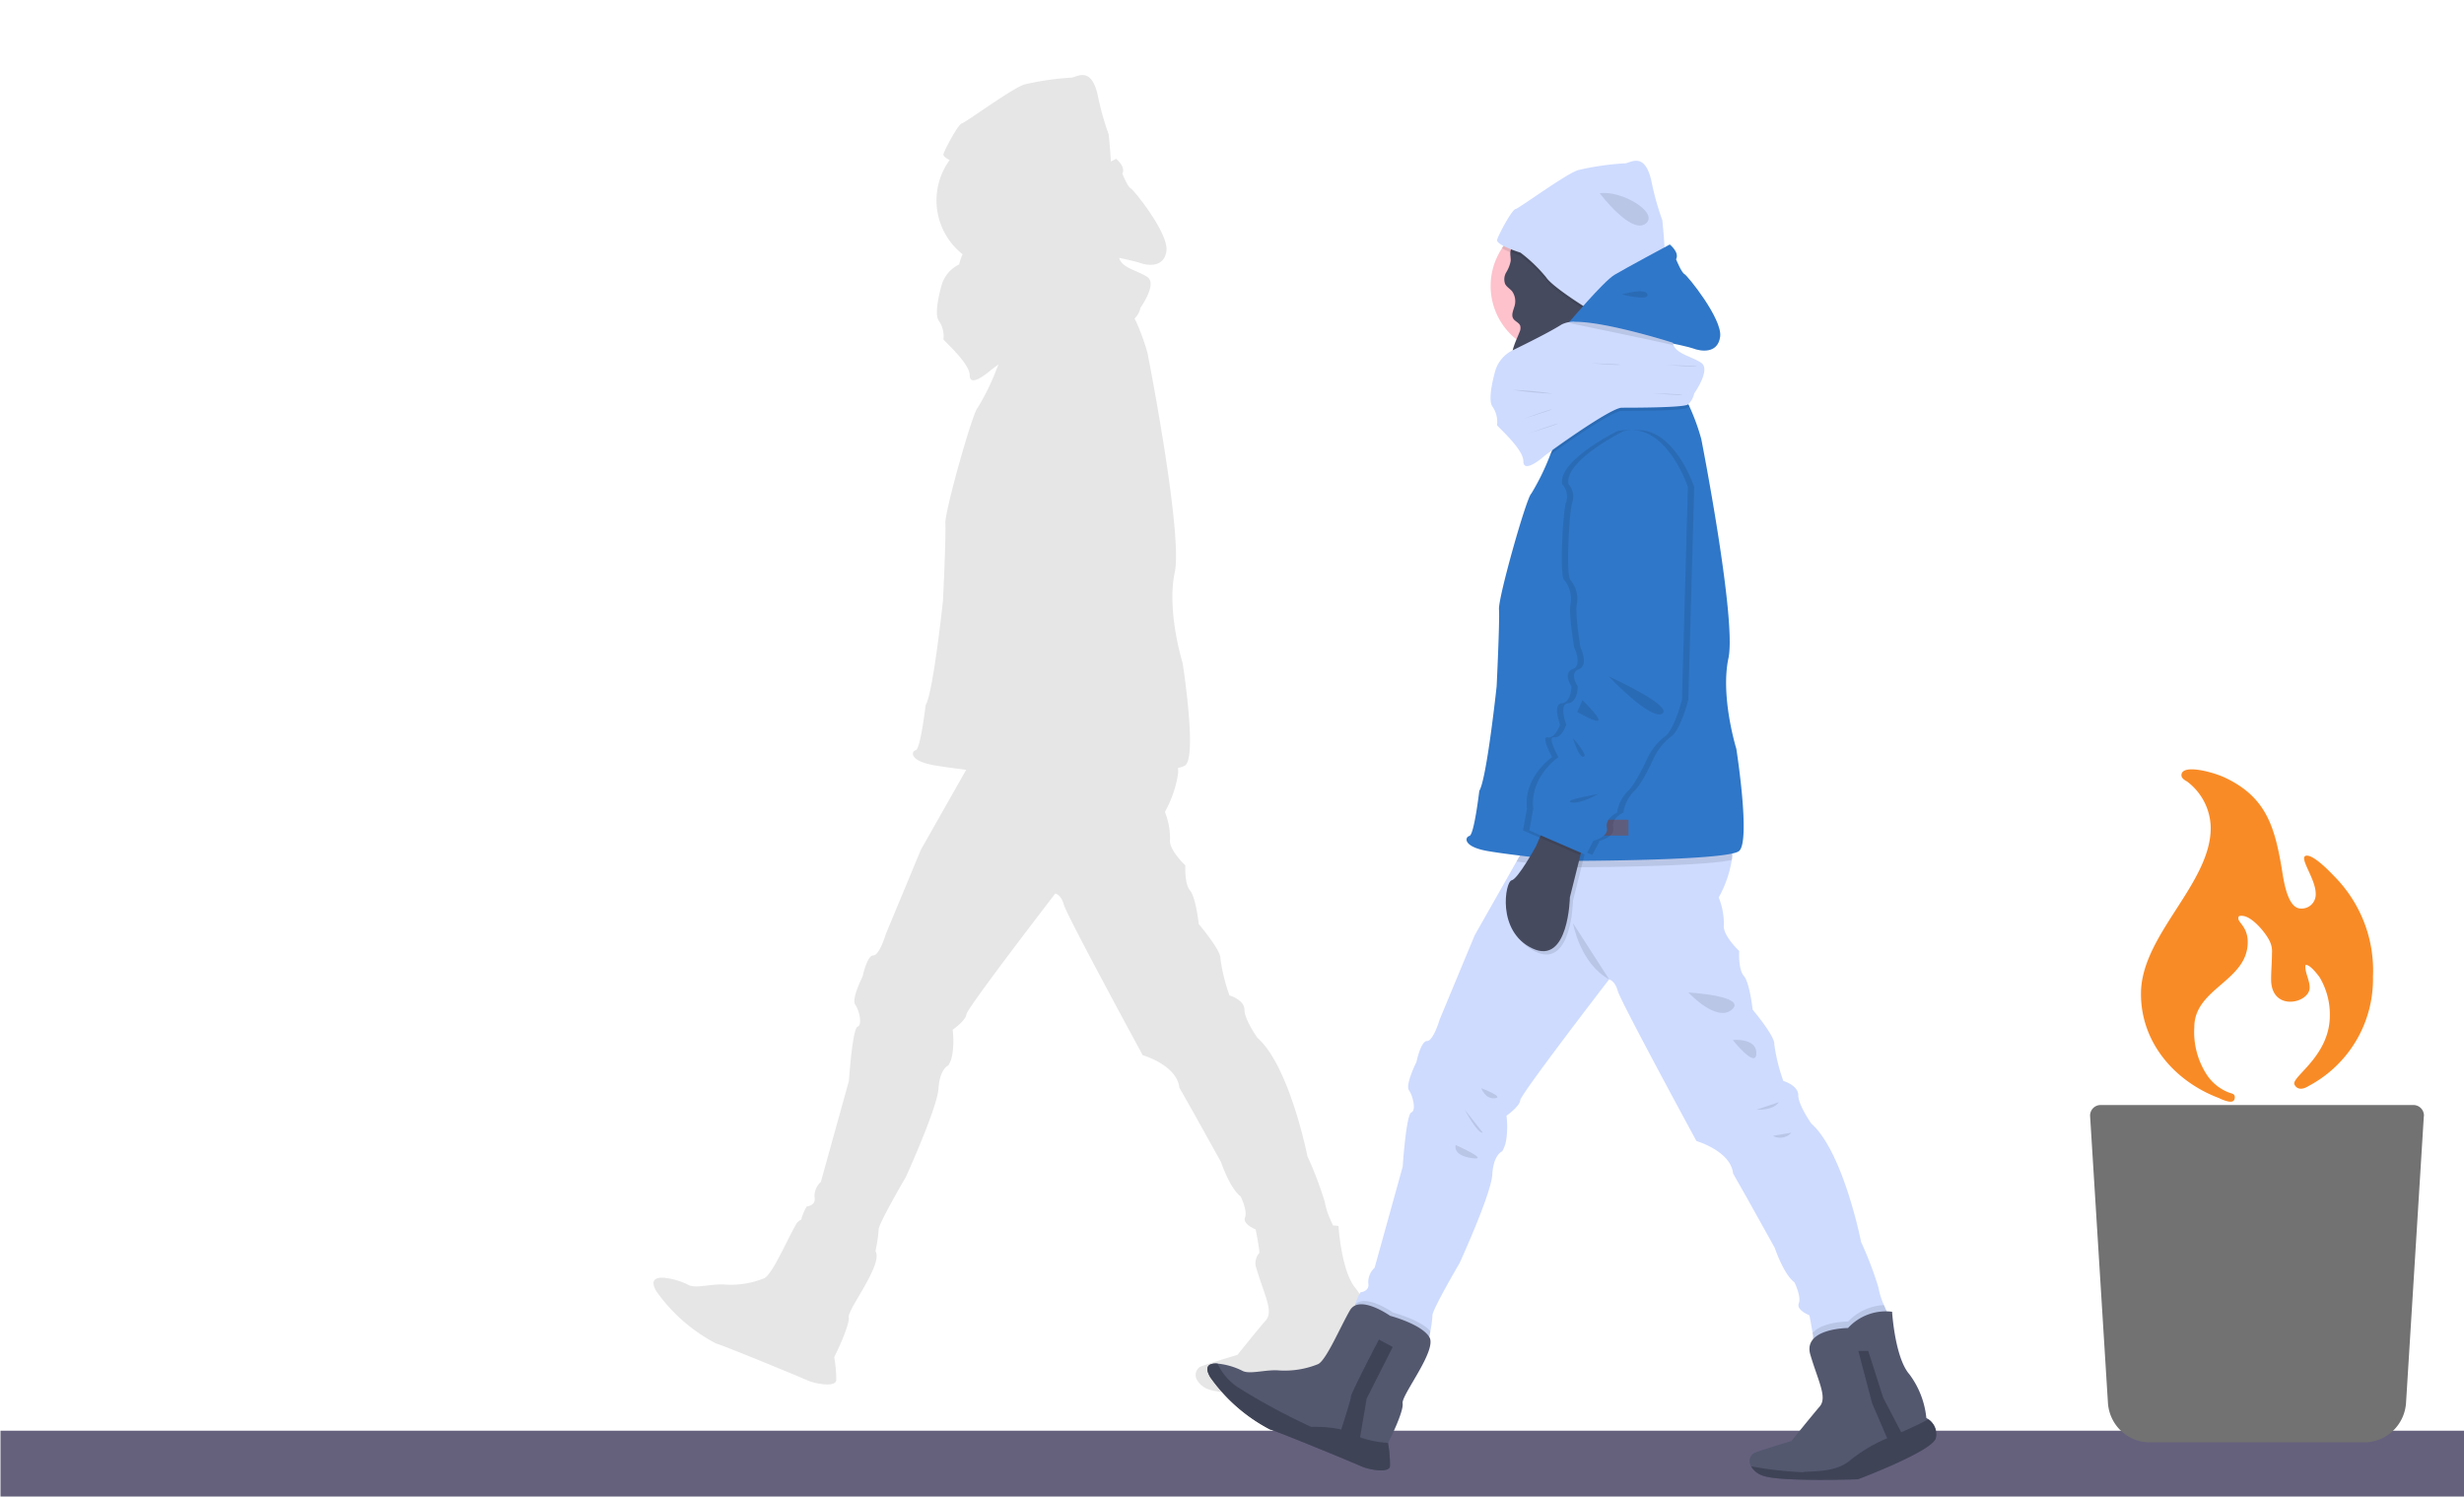 <svg xmlns="http://www.w3.org/2000/svg" xmlns:xlink="http://www.w3.org/1999/xlink" width="270" height="164" viewBox="0 0 270 164">
  <defs>
    <clipPath id="clip-path">
      <rect id="Rectangle_260" data-name="Rectangle 260" width="270" height="164" transform="translate(0.036 0.4)" fill="#cedbff"/>
    </clipPath>
  </defs>
  <g id="Group_237" data-name="Group 237" transform="translate(-0.036 -0.4)" clip-path="url(#clip-path)">
    <path id="Path_522" data-name="Path 522" d="M270.624,264.459H.111v7.458H270.624Z" transform="translate(-0.022 -107.27)" fill="#65617d"/>
    <path id="Path_523" data-name="Path 523" d="M312.794,102.091a5.036,5.036,0,0,0,.042.591A5.036,5.036,0,0,1,312.794,102.091Z" transform="translate(-127.167 -41.457)" fill="#f9e326" opacity="0.1"/>
    <path id="Path_524" data-name="Path 524" d="M316.229,108.4a4.435,4.435,0,0,1-.964-.683A4.435,4.435,0,0,0,316.229,108.4Z" transform="translate(-128.171 -43.736)" fill="#f9e326" opacity="0.1"/>
    <path id="Path_525" data-name="Path 525" d="M199.724,152.527a2.045,2.045,0,0,0-.2-.137,9.572,9.572,0,0,0-1.853-4.775c-1.6-1.824-1.9-6.859-1.9-6.859a3.749,3.749,0,0,0-.6-.049c-.071-.157-.185-.4-.307-.691a8.226,8.226,0,0,1-.6-1.909,39.8,39.8,0,0,0-1.9-4.992s-1.94-9.852-5.479-12.978c0,0-1.422-2-1.422-3.083s-1.638-1.563-1.638-1.563a19.2,19.2,0,0,1-.992-4.037c.09-.869-2.373-3.779-2.373-3.779s-.326-2.951-.959-3.686-.512-2.743-.512-2.743-1.853-1.73-1.681-2.86a7.736,7.736,0,0,0-.561-3,12.569,12.569,0,0,0,1.435-4.128,3.689,3.689,0,0,0,0-.7,2.213,2.213,0,0,0,.808-.287c1.294-1.088-.3-11.206-.3-11.206s-1.771-5.675-.863-9.94-2.978-24-2.978-24a23.923,23.923,0,0,0-1.3-3.573c-.044-.083-.087-.16-.131-.235a2.241,2.241,0,0,0,.654-1.189s1.858-2.6.768-3.354c-.989-.676-2.614-.952-3.042-1.924a1.494,1.494,0,0,1-.062-.188c1.056.23,1.95.436,2.217.537.769.289,2.7.637,2.963-1.29s-3.565-6.684-3.911-6.859-.92-1.62-.92-1.62c.4-.753-.689-1.62-.689-1.62l-.564.3c-.077-1.39-.241-2.964-.241-2.964a29.849,29.849,0,0,1-1.21-4.342c-.776-3.356-2.414-1.806-2.988-1.883a30.8,30.8,0,0,0-4.974.725c-1.207.289-6.527,4.2-6.919,4.282s-1.84,2.778-2.014,3.354c-.062.206.256.446.671.668-.061.083-.12.165-.179.258a7.515,7.515,0,0,0,1.6,10.061c-.092.222-.185.446-.256.676a3.766,3.766,0,0,0-.117.441,3.66,3.66,0,0,0-1.235.967,3.7,3.7,0,0,0-.721,1.4c-.364,1.359-.72,3.155-.284,3.795a2.953,2.953,0,0,1,.513,2.043c.039.173,2.883,2.605,2.883,3.952s1.9-.219,2.245-.516c.069-.062.408-.317.91-.681l-.21.5a25.389,25.389,0,0,1-2.081,4.259c-.513.392-3.624,11.376-3.537,12.677s-.256,8.425-.256,8.425-1.079,10.153-1.9,11.461c0,0-.564,4.817-1.081,4.945s-.73,1.174,1.988,1.654c.917.16,2.217.335,3.534.5l-.367.648-4.592,8.1-3.844,9.245s-.689,2.348-1.378,2.348-1.164,2.3-1.164,2.3-1.253,2.471-.818,3.083.818,2.213.256,2.433-.943,5.933-.943,5.933l-3.075,11.072a2.081,2.081,0,0,0-.689,1.692c.174.918-.863,1-.863,1a5.994,5.994,0,0,0-.559,1.29c-.012.049-.018.1-.026.139a1.262,1.262,0,0,0-.582.532c-1.025,1.782-2.588,5.469-3.49,5.905a9.7,9.7,0,0,1-4.272.694c-1.469-.129-3.278.485-4.052.023a7.75,7.75,0,0,0-2.683-.774c-.907-.054-1.52.258-.812,1.481a18.477,18.477,0,0,0,6.556,5.73c.948.263,9.143,3.648,10.007,4.037s3.06.774,3.15,0a13.015,13.015,0,0,0-.218-2.52.077.077,0,0,0,0-.023c.156-.312,1.709-3.493,1.588-4.362-.133-.91,3.8-5.815,2.932-7.249,0,0,.054-.276.12-.65a13.256,13.256,0,0,0,.225-1.736c0-.653,2.973-5.73,2.973-5.73s3.449-7.559,3.588-9.726,1.076-2.52,1.076-2.52a3.236,3.236,0,0,0,.431-1.171,9.548,9.548,0,0,0,.043-2.735s1.464-1.032,1.51-1.695,9.738-13.238,9.738-13.238.649.129.948,1.259,8.626,16.456,8.626,16.456,3.752,1.083,4.014,3.555l1.553,2.737,3.014,5.417s.954,2.869,2.16,3.779c0,0,.769,1.563.474,2.3s1.161,1.305,1.161,1.305.239,1.169.349,1.952a3.974,3.974,0,0,1,.061.627,1.69,1.69,0,0,0-.32,1.718c.864,2.907,1.9,4.687,1.025,5.675s-3.1,3.777-3.1,3.777-3.332,1-4.059,1.29a1.051,1.051,0,0,0-.364,1.481,2.308,2.308,0,0,0,1.317,1.032c1.853.7,10.392.39,10.392.39s8.2-3.08,8.539-4.515A1.886,1.886,0,0,0,199.724,152.527Z" transform="translate(-49.064 -6.007)" opacity="0.1"/>
    <path id="Path_526" data-name="Path 526" d="M290.069,48.46a5.527,5.527,0,0,1-.028.619,7.45,7.45,0,0,1-2.553,5,7.351,7.351,0,0,1-10.312-.693,7.47,7.47,0,0,1,.473-10.393,7.351,7.351,0,0,1,10.332.26A7.461,7.461,0,0,1,290.069,48.46Z" transform="translate(-111.92 -16.693)" fill="#fdc2cc"/>
    <path id="Path_527" data-name="Path 527" d="M278.48,46.074c-.041.338.059.678.031,1.016a3.693,3.693,0,0,1-.479,1.223,1.5,1.5,0,0,0-.133,1.272c.164.335.513.516.769.813a1.893,1.893,0,0,1,.233,1.731c-.123.415-.331.88-.113,1.254.19.322.643.441.769.792a1.006,1.006,0,0,1-.067.676c-.2.529-.454,1.032-.625,1.568a2.742,2.742,0,0,0-.087,1.659.412.412,0,0,0,.1.186.461.461,0,0,0,.256.083l.707.075c.279.031.625.028.769-.219.067-.119.072-.281.187-.351s.323.052.446.175a4.425,4.425,0,0,0,2.629,1.29,1.1,1.1,0,0,0,.768-.119c.213-.15.318-.418.513-.57.472-.351,1.171.044,1.717-.173a1.4,1.4,0,0,0,.686-1.316,3.9,3.9,0,0,1,.177-1.548,6.752,6.752,0,0,1,.659-.887,2.946,2.946,0,0,0,.423-2.064,7.62,7.62,0,0,0-.641-2.041,8.606,8.606,0,0,0-1.968-3.1,3.536,3.536,0,0,1-.554-.552c-.415-.588-.3-1.45-.768-2a1.968,1.968,0,0,0-1.581-.539,5.658,5.658,0,0,0-2.306.531,2.875,2.875,0,0,1-.692.258c-.449.08-.672-.307-1.1-.114a1.255,1.255,0,0,0-.72.985Z" transform="translate(-112.939 -18.078)" fill="#464a5f"/>
    <g id="Group_236" data-name="Group 236" transform="translate(164.86 26.373)" opacity="0.1">
      <path id="Path_528" data-name="Path 528" d="M282.409,45.251a2.746,2.746,0,0,0,.695-.258,5.645,5.645,0,0,1,2.216-.516h-.256a5.658,5.658,0,0,0-2.306.531,3.124,3.124,0,0,1-.649.258A.722.722,0,0,0,282.409,45.251Z" transform="translate(-279.549 -44.478)" opacity="0.1"/>
      <path id="Path_529" data-name="Path 529" d="M280.184,58.859l-.71-.075a.454.454,0,0,1-.256-.083.376.376,0,0,1-.1-.183,2.773,2.773,0,0,1,.084-1.661c.174-.537.433-1.032.625-1.568a.989.989,0,0,0,.067-.676c-.131-.351-.585-.469-.769-.792-.221-.371,0-.838.113-1.254A1.893,1.893,0,0,0,279,50.836c-.239-.289-.6-.477-.769-.813a1.492,1.492,0,0,1,.131-1.269,3.592,3.592,0,0,0,.482-1.225c.029-.338-.071-.678-.03-1.016a1.247,1.247,0,0,1,.727-.962.63.63,0,0,1,.085-.026.582.582,0,0,0-.428.026,1.254,1.254,0,0,0-.73.962c-.042.338.059.678.03,1.016a3.706,3.706,0,0,1-.479,1.225,1.492,1.492,0,0,0-.133,1.269c.164.335.513.516.769.813a1.893,1.893,0,0,1,.233,1.731c-.123.415-.331.882-.113,1.254.189.322.643.441.768.792a1,1,0,0,1-.066.676c-.195.529-.453,1.032-.625,1.568a2.755,2.755,0,0,0-.087,1.661.4.4,0,0,0,.1.183.459.459,0,0,0,.256.083l.707.075a1.629,1.629,0,0,0,.371,0Z" transform="translate(-277.795 -44.89)" opacity="0.1"/>
      <path id="Path_530" data-name="Path 530" d="M286.47,68.475a4.453,4.453,0,0,1-2.629-1.29c-.12-.124-.3-.258-.446-.175a.155.155,0,0,0-.046.046,1.2,1.2,0,0,1,.148.129,4.445,4.445,0,0,0,2.629,1.29,1.741,1.741,0,0,0,.418,0Z" transform="translate(-280.054 -53.6)" opacity="0.1"/>
      <path id="Path_531" data-name="Path 531" d="M291.429,68.086a4.388,4.388,0,0,0,.71.028A3.693,3.693,0,0,0,291.429,68.086Z" transform="translate(-283.339 -54.044)" opacity="0.1"/>
    </g>
    <path id="Path_532" data-name="Path 532" d="M308.589,207.181c-.474,2.564-8.281,3-8.162,2.912a1.848,1.848,0,0,0-.044-.7c-.11-.774-.348-1.95-.348-1.95s-1.461-.568-1.161-1.308-.474-2.3-.474-2.3c-1.208-.91-2.158-3.779-2.158-3.779l-3.016-5.417-1.553-2.737c-.256-2.471-4.014-3.554-4.014-3.554s-8.324-15.326-8.626-16.456-.948-1.256-.948-1.256-9.692,12.578-9.736,13.244-1.509,1.695-1.509,1.695a9.529,9.529,0,0,1-.043,2.732,3.237,3.237,0,0,1-.431,1.171s-.951.348-1.076,2.52-3.588,9.725-3.588,9.725-2.973,5.077-2.973,5.732a13.237,13.237,0,0,1-.225,1.736c-.064.372-.12.65-.12.65s-7.417-2.794-7.975-3c-.192-.075-.2-.328-.128-.627a5.988,5.988,0,0,1,.558-1.29s1.025-.082.864-1a2.132,2.132,0,0,1,.69-1.692l3.075-11.072s.385-5.729.946-5.946.172-1.826-.256-2.43.818-3.1.818-3.1.471-2.3,1.163-2.3,1.379-2.348,1.379-2.348l3.844-9.245,4.593-8.1.971-1.71s19.323-1.739,21.693-.609a1.967,1.967,0,0,1,.917,2.156,12.737,12.737,0,0,1-1.435,4.128,7.748,7.748,0,0,1,.561,3c-.172,1.127,1.681,2.863,1.681,2.863s-.128,2,.513,2.74.958,3.689.958,3.689,2.458,2.91,2.373,3.779a19.5,19.5,0,0,0,.992,4.034s1.638.48,1.638,1.563,1.422,3.1,1.422,3.1c3.521,3.129,5.461,12.983,5.461,12.983a39.572,39.572,0,0,1,1.9,4.989,7.785,7.785,0,0,0,.6,1.911C308.41,206.8,308.589,207.181,308.589,207.181Z" transform="translate(-101.729 -62.904)" fill="#cedbff"/>
    <path id="Path_533" data-name="Path 533" d="M290.893,48.467a5.669,5.669,0,0,1-.029.619c-.871.454-1.737.9-2.458,1.261-1.025.516-1.74.867-1.74.867s-3.767-2.322-4.457-3.387a16.273,16.273,0,0,0-2.819-2.691s-.533-.163-1.112-.395a7.519,7.519,0,0,1-.956-.449,7.431,7.431,0,0,1,13.582,4.174Z" transform="translate(-112.743 -16.7)" opacity="0.1"/>
    <path id="Path_534" data-name="Path 534" d="M279.048,40.5s-2.732-.841-2.563-1.419,1.609-3.271,2.012-3.354,5.723-4,6.919-4.285a29.449,29.449,0,0,1,4.974-.722c.577.088,2.215-1.476,2.991,1.881a30.267,30.267,0,0,0,1.207,4.342s.459,4.37.2,4.979-8.48,4.659-8.48,4.659-3.767-2.322-4.456-3.387A16.407,16.407,0,0,0,279.048,40.5Z" transform="translate(-112.399 -12.413)" fill="#cedbff"/>
    <path id="Path_535" data-name="Path 535" d="M303.649,157.555c-3.726.8-18,.8-18,.8s-2.9-.291-5.584-.632l.971-1.71s19.323-1.739,21.694-.609A1.955,1.955,0,0,1,303.649,157.555Z" transform="translate(-113.857 -62.911)" opacity="0.1"/>
    <path id="Path_536" data-name="Path 536" d="M300.708,123.747c-1.281,1.083-18.805,1.083-18.805,1.083s-6.038-.609-8.752-1.083-2.506-1.522-1.988-1.654,1.081-4.945,1.081-4.945c.818-1.305,1.9-11.462,1.9-11.462s.346-7.12.256-8.425,3.019-12.284,3.536-12.676a25.936,25.936,0,0,0,2.081-4.259c.412-.975.725-1.728.725-1.728,2.2-3.993,13.022-4.953,13.883-4.432a2.244,2.244,0,0,1,.643.862,23.646,23.646,0,0,1,1.3,3.57s3.883,19.75,2.978,24.006.863,9.94.863,9.94S302,122.66,300.708,123.747Z" transform="translate(-110.109 -30.085)" fill="#2f77c9"/>
    <path id="Path_537" data-name="Path 537" d="M298.092,151.861H294.21V153.6h3.882Z" transform="translate(-119.61 -61.631)" fill="#5f5d7e"/>
    <path id="Path_538" data-name="Path 538" d="M281.98,155.776s-1.986,3.611-2.676,3.733-1.681,5.6,2.286,7.481,4.1-5.6,4.1-5.6l1.579-6.295-4.3-1.607Z" transform="translate(-113.289 -62.29)" opacity="0.1"/>
    <path id="Path_539" data-name="Path 539" d="M281.4,155.181s-1.984,3.611-2.673,3.735-1.683,5.6,2.286,7.466,4.1-5.6,4.1-5.6l1.576-6.295-4.295-1.607Z" transform="translate(-113.053 -62.044)" fill="#464a5f"/>
    <path id="Path_540" data-name="Path 540" d="M311.8,183.689s3.106,3.354,4.787,1.868S311.8,183.689,311.8,183.689Z" transform="translate(-126.761 -74.531)" opacity="0.1"/>
    <path id="Path_541" data-name="Path 541" d="M320.011,192.443s2.543,3.212,2.586,1.475S320.011,192.443,320.011,192.443Z" transform="translate(-130.101 -78.074)" opacity="0.1"/>
    <path id="Path_542" data-name="Path 542" d="M324.369,204.743s1.812.129,2.46-.826Z" transform="translate(-131.873 -82.731)" opacity="0.1"/>
    <path id="Path_543" data-name="Path 543" d="M327.423,209.881a1.654,1.654,0,0,0,2.027-.345Z" transform="translate(-133.115 -85.008)" opacity="0.1"/>
    <path id="Path_544" data-name="Path 544" d="M290.5,170.914s.769,4.429,3.967,6.165Z" transform="translate(-118.101 -69.353)" opacity="0.1"/>
    <path id="Path_545" data-name="Path 545" d="M268.822,211.812s-.389,1.13,1.768,1.434S268.822,211.812,268.822,211.812Z" transform="translate(-109.275 -85.931)" opacity="0.1"/>
    <path id="Path_546" data-name="Path 546" d="M270.512,205.306s1.422,2.685,1.984,2.512Z" transform="translate(-109.974 -83.294)" opacity="0.1"/>
    <path id="Path_547" data-name="Path 547" d="M273.566,201.336s.43,1.228,1.51,1.1S273.566,201.336,273.566,201.336Z" transform="translate(-111.216 -81.684)" opacity="0.1"/>
    <path id="Path_548" data-name="Path 548" d="M258.509,243.863c-.064.372-.12.65-.12.65l-7.98-2.989c-.192-.075-.2-.328-.128-.627,1.245-1.122,4.141.931,4.141.931S257.391,242.6,258.509,243.863Z" transform="translate(-101.729 -97.584)" opacity="0.1"/>
    <path id="Path_549" data-name="Path 549" d="M242.793,256.359a.09.09,0,0,1,0,.026,13.523,13.523,0,0,1,.218,2.518c-.082.781-2.288.389-3.15,0s-9.056-3.779-9.994-4.037a18.464,18.464,0,0,1-6.556-5.73c-.707-1.22-.1-1.548.81-1.481a7.75,7.75,0,0,1,2.683.774c.768.461,2.588-.155,4.052-.026a9.707,9.707,0,0,0,4.272-.694c.9-.436,2.455-4.128,3.491-5.9s4.4.608,4.4.608,3.429.9,4.3,2.338-3.075,6.338-2.932,7.246S242.95,256.047,242.793,256.359Z" transform="translate(-90.655 -97.821)" fill="#53586f"/>
    <path id="Path_550" data-name="Path 550" d="M242.994,263.333c-.09.774-2.289.389-3.15,0s-9.057-3.779-9.995-4.037a18.462,18.462,0,0,1-6.555-5.73c-.707-1.22-.1-1.548.809-1.481a6.324,6.324,0,0,0,2.209,2.58,69.04,69.04,0,0,0,8.065,4.355s3.106-.129,4.528.774a10.366,10.366,0,0,0,3.89.972.1.1,0,0,1,0,.026A14.462,14.462,0,0,1,242.994,263.333Z" transform="translate(-90.648 -102.251)" fill="#464a5f"/>
    <path id="Path_551" data-name="Path 551" d="M251.74,247.658s-3.062,5.85-3.062,6.243-1.207,4.037-1.207,4.037l2.135.869.8-4.69,2.845-5.644Z" transform="translate(-100.605 -100.46)" fill="#464a5f"/>
    <path id="Path_552" data-name="Path 552" d="M342.953,242.165c-.474,2.564-8.28,3-8.163,2.913a1.863,1.863,0,0,0-.043-.7c1.033-1.264,3.888-1.264,3.888-1.264a5.812,5.812,0,0,1,3.929-1.806C342.774,241.789,342.953,242.165,342.953,242.165Z" transform="translate(-136.093 -97.888)" opacity="0.1"/>
    <path id="Path_553" data-name="Path 553" d="M343.532,256.343c-.344,1.434-8.539,4.515-8.539,4.515s-8.539.307-10.392-.387a2.322,2.322,0,0,1-1.317-1.032,1.048,1.048,0,0,1,.364-1.478c.735-.3,4.059-1.3,4.059-1.3s2.242-2.778,3.1-3.78-.171-2.778-1.025-5.675,4.126-2.925,4.126-2.925a5.617,5.617,0,0,1,4.831-1.783s.3,5.038,1.9,6.86a9.568,9.568,0,0,1,1.853,4.778,1.821,1.821,0,0,1,.2.134A1.994,1.994,0,0,1,343.532,256.343Z" transform="translate(-131.371 -98.348)" fill="#53586f"/>
    <path id="Path_554" data-name="Path 554" d="M343.637,264.415c-.344,1.434-8.539,4.514-8.539,4.514s-8.539.307-10.392-.387a2.322,2.322,0,0,1-1.317-1.032,40.236,40.236,0,0,0,5.638.651c.73-.173,3.588.128,5.218-1.305a16.827,16.827,0,0,1,4.1-2.433s2.939-1.2,4.464-2.064A1.962,1.962,0,0,1,343.637,264.415Z" transform="translate(-131.475 -106.419)" fill="#464a5f"/>
    <path id="Path_555" data-name="Path 555" d="M343.2,249.762l1.51,5.729,1.943,4.515,1.553-.738-2.286-4.383-1.64-5.123Z" transform="translate(-139.528 -101.313)" fill="#464a5f"/>
    <path id="Path_556" data-name="Path 556" d="M243.286,248.473l-1.51-.815s-3.062,5.85-3.062,6.243c0,.309-.768,2.675-1.073,3.635a13.784,13.784,0,0,0-3.28-.294,70.773,70.773,0,0,1-8.065-4.354,6.32,6.32,0,0,1-2.209-2.58c-.907-.054-1.517.258-.81,1.481a18.421,18.421,0,0,0,6.556,5.73c.951.263,9.142,3.648,9.995,4.037s3.06.774,3.15,0a12.981,12.981,0,0,0-.218-2.518.2.2,0,0,0,0-.026,14.181,14.181,0,0,1-3.075-.59l.73-4.29Z" transform="translate(-90.641 -100.46)" opacity="0.1"/>
    <path id="Path_557" data-name="Path 557" d="M342.8,257.233c-.808.464-2.012,1.019-2.965,1.439l-1.974-3.789-1.637-5.121H335.14l1.51,5.729,1.648,3.834a16.937,16.937,0,0,0-4.062,2.417c-1.64,1.434-4.488,1.133-5.218,1.306a40.479,40.479,0,0,1-5.638-.651,2.323,2.323,0,0,0,1.317,1.032c1.853.693,10.392.387,10.392.387s8.2-3.08,8.539-4.514A1.983,1.983,0,0,0,342.8,257.233Z" transform="translate(-131.471 -101.313)" opacity="0.1"/>
    <path id="Path_558" data-name="Path 558" d="M289.675,54.453s3.824-4.543,5.034-5.268,6.065-3.328,6.065-3.328,1.092.869.689,1.62c0,0,.577,1.447.92,1.623s4.169,4.919,3.91,6.859-2.186,1.592-2.962,1.29-6.783-1.476-6.783-1.476Z" transform="translate(-117.766 -18.664)" fill="#2f77c9"/>
    <path id="Path_559" data-name="Path 559" d="M299.514,54.824s2.616-.774,2.819,0S299.514,54.824,299.514,54.824Z" transform="translate(-121.767 -22.159)" opacity="0.1"/>
    <path id="Path_560" data-name="Path 560" d="M301.553,75.027a1.764,1.764,0,0,1-.167.139c-.513.346-6,.346-7.245.346-1.041,0-5.977,3.452-7.84,4.814.412-.975.725-1.728.725-1.728,2.2-3.993,13.022-4.953,13.883-4.432A2.244,2.244,0,0,1,301.553,75.027Z" transform="translate(-116.394 -30.085)" opacity="0.1"/>
    <path id="Path_561" data-name="Path 561" d="M297.593,67.959a2.191,2.191,0,0,1-.69,1.215c-.517.348-6,.348-7.245.348s-8.2,5.036-8.539,5.34-2.245,1.865-2.245.516-2.845-3.779-2.883-3.952a2.953,2.953,0,0,0-.513-2.043c-.435-.64-.079-2.435.285-3.795a3.693,3.693,0,0,1,1.955-2.366c1.581-.774,4.059-2,5.351-2.822a2.971,2.971,0,0,1,1.51-.289c3.475,0,10.666,2.288,10.666,2.288a1.311,1.311,0,0,0,.084.284c.428.973,2.05,1.246,3.042,1.924C299.451,65.354,297.593,67.959,297.593,67.959Z" transform="translate(-111.912 -24.442)" fill="#cedbff"/>
    <path id="Path_562" data-name="Path 562" d="M279.379,72.649a37.223,37.223,0,0,1,4.4.413A37.209,37.209,0,0,1,279.379,72.649Z" transform="translate(-113.579 -29.523)" opacity="0.1"/>
    <path id="Path_563" data-name="Path 563" d="M291.62,80.174s-6.543,3.212-6.054,5.817a2.019,2.019,0,0,1,.446,1.909c-.387,1-.733,8.03-.256,8.552a3.289,3.289,0,0,1,.733,2.649c-.259.869.387,4.775.387,4.775s.951,1.953-.171,2.389-.128,1.865-.128,1.865,0,1.78-1.051,1.867-.2,2.345-.2,2.345-.512,1.519-1.337,1.388.474,2.172.474,2.172-3.15,2.126-2.76,5.645l-.436,2.386,6.21,2.693.82-1.563s1.681-.392,1.466-1.434,1.122-1.648,1.122-1.648a4.324,4.324,0,0,1,1.12-2.3c.863-.694,2.2-3.648,2.2-3.648a6.507,6.507,0,0,1,1.855-2.342c1.086-.694,1.94-4.081,1.94-4.081l.649-23.315S296.276,79.132,291.62,80.174Z" transform="translate(-114.347 -32.531)" opacity="0.1"/>
    <path id="Path_564" data-name="Path 564" d="M293.947,80.174s-6.54,3.212-6.053,5.817a2.013,2.013,0,0,1,.446,1.909c-.39,1-.733,8.03-.256,8.552a3.288,3.288,0,0,1,.733,2.649c-.259.869.389,4.775.389,4.775s.948,1.953-.172,2.389-.131,1.865-.131,1.865.015,1.78-1.048,1.867-.2,2.345-.2,2.345-.513,1.519-1.337,1.388.476,2.172.476,2.172-3.15,2.126-2.763,5.645l-.43,2.386,6.212,2.693.817-1.563s1.684-.392,1.466-1.434,1.122-1.648,1.122-1.648a4.315,4.315,0,0,1,1.123-2.3c.866-.694,2.2-3.648,2.2-3.648a6.5,6.5,0,0,1,1.855-2.342c1.086-.694,1.94-4.081,1.94-4.081l.646-23.315S298.616,79.132,293.947,80.174Z" transform="translate(-115.295 -32.531)" opacity="0.1"/>
    <path id="Path_565" data-name="Path 565" d="M292.785,80.174s-6.543,3.212-6.053,5.817a2.013,2.013,0,0,1,.446,1.909c-.39,1-.733,8.03-.256,8.552a3.289,3.289,0,0,1,.733,2.649c-.259.869.389,4.775.389,4.775s.948,1.953-.174,2.389-.128,1.865-.128,1.865.012,1.78-1.051,1.867-.2,2.345-.2,2.345-.513,1.519-1.337,1.388.474,2.172.474,2.172-3.147,2.126-2.76,5.645l-.43,2.386,6.209,2.693.82-1.563s1.682-.392,1.466-1.434,1.122-1.648,1.122-1.648a4.323,4.323,0,0,1,1.12-2.3c.863-.694,2.2-3.648,2.2-3.648a6.514,6.514,0,0,1,1.853-2.342c1.084-.694,1.94-4.081,1.94-4.081l.646-23.315S297.442,79.132,292.785,80.174Z" transform="translate(-114.823 -32.531)" fill="#2f77c9"/>
    <path id="Path_566" data-name="Path 566" d="M291.86,129.824s1.768,1.695,1.768,2.172-2.33-.869-2.33-.869Z" transform="translate(-118.426 -52.698)" opacity="0.1"/>
    <path id="Path_567" data-name="Path 567" d="M290.5,136.821s1.725,1.953,1.164,2.041S290.5,136.821,290.5,136.821Z" transform="translate(-118.101 -55.534)" opacity="0.1"/>
    <path id="Path_568" data-name="Path 568" d="M293.063,147.115s-3.926.65-3.018.911S293.063,147.115,293.063,147.115Z" transform="translate(-117.861 -59.707)" opacity="0.1"/>
    <path id="Path_569" data-name="Path 569" d="M297.078,125.434s7.094,3.212,5.894,4.081S297.078,125.434,297.078,125.434Z" transform="translate(-120.776 -50.919)" opacity="0.1"/>
    <path id="Path_570" data-name="Path 570" d="M301.177,62.693c-.17-.132-11.5-2.458-11.5-2.458l.751-.114c3.475,0,10.666,2.288,10.666,2.288A1.287,1.287,0,0,0,301.177,62.693Z" transform="translate(-117.766 -24.445)" opacity="0.1"/>
    <path id="Path_571" data-name="Path 571" d="M295.441,36.391s3.393,4.5,5,3.354S297.914,36.046,295.441,36.391Z" transform="translate(-120.11 -14.814)" opacity="0.1"/>
    <path id="Path_572" data-name="Path 572" d="M282.433,79.9s2.878-.869,3.121-1.032S282.433,79.9,282.433,79.9Z" transform="translate(-114.821 -32.036)" opacity="0.1"/>
    <path id="Path_573" data-name="Path 573" d="M305.137,73.269s3,.258,3.283.178S305.137,73.269,305.137,73.269Z" transform="translate(-124.053 -29.775)" opacity="0.1"/>
    <path id="Path_574" data-name="Path 574" d="M307.78,68.05s2.994.258,3.283.175S307.78,68.05,307.78,68.05Z" transform="translate(-125.128 -27.659)" opacity="0.1"/>
    <path id="Path_575" data-name="Path 575" d="M293.653,67.73s2.994.258,3.283.178S293.653,67.73,293.653,67.73Z" transform="translate(-119.383 -27.529)" opacity="0.1"/>
    <path id="Path_576" data-name="Path 576" d="M281.266,77.28s2.875-.869,3.119-1.032S281.266,77.28,281.266,77.28Z" transform="translate(-114.347 -30.976)" opacity="0.1"/>
    <path id="Path_577" data-name="Path 577" d="M422.57,205.651l-1.95,31.42a4.639,4.639,0,0,1-1.44,3.079,4.583,4.583,0,0,1-3.143,1.255h-23.5a4.583,4.583,0,0,1-3.143-1.255,4.639,4.639,0,0,1-1.44-3.079L386,205.651a1.159,1.159,0,0,1,.316-.855,1.155,1.155,0,0,1,.381-.265,1.141,1.141,0,0,1,.453-.092h34.292a1.15,1.15,0,0,1,1.071.762,1.157,1.157,0,0,1,.067.46Z" transform="translate(-156.935 -82.942)" fill="#727272"/>
    <path id="Path_578" data-name="Path 578" d="M404.037,178.669c.6.24,1.63.694,1.63-.16,0-.359-.292-.387-.569-.48A5.08,5.08,0,0,1,402.569,176a8.579,8.579,0,0,1-1.338-5.159c0-4.277,5.854-5.051,5.854-9.331,0-1.638-1.025-2.118-1.025-2.58,0-.294.092-.294.385-.294,1.059,0,2.53,1.774,2.978,2.642a2.591,2.591,0,0,1,.318,1.478c0,.934-.093,1.893-.093,2.838,0,3.6,4.224,2.639,4.224.905,0-.8-.476-1.548-.476-2.322,0-.093,0-.16.094-.16.449,0,1.243,1.032,1.469,1.346a7.966,7.966,0,0,1,1.125,4.185c0,4.318-3.906,6.532-3.906,7.465,0,.131.384,1.032,1.6.258a13.245,13.245,0,0,0,7.032-11.97,14.657,14.657,0,0,0-4.252-11.01c-.512-.547-2.171-2.252-2.978-2.252-1.086,0,.954,2.479.954,4.158a1.558,1.558,0,0,1-.449,1.189,1.532,1.532,0,0,1-1.181.45c-1.538,0-1.92-3.384-2.1-4.437-.769-4.507-1.7-7.757-6.15-9.878-1.377-.665-4.834-1.573-4.834-.291,0,.32.359.545.61.679a6.45,6.45,0,0,1,2.6,5.092c0,6.145-7.642,11.756-7.642,18.153-.026,5.371,3.721,9.676,8.647,11.49Z" transform="translate(-160.748 -57.872)" fill="#f98b26"/>
  </g>
</svg>
